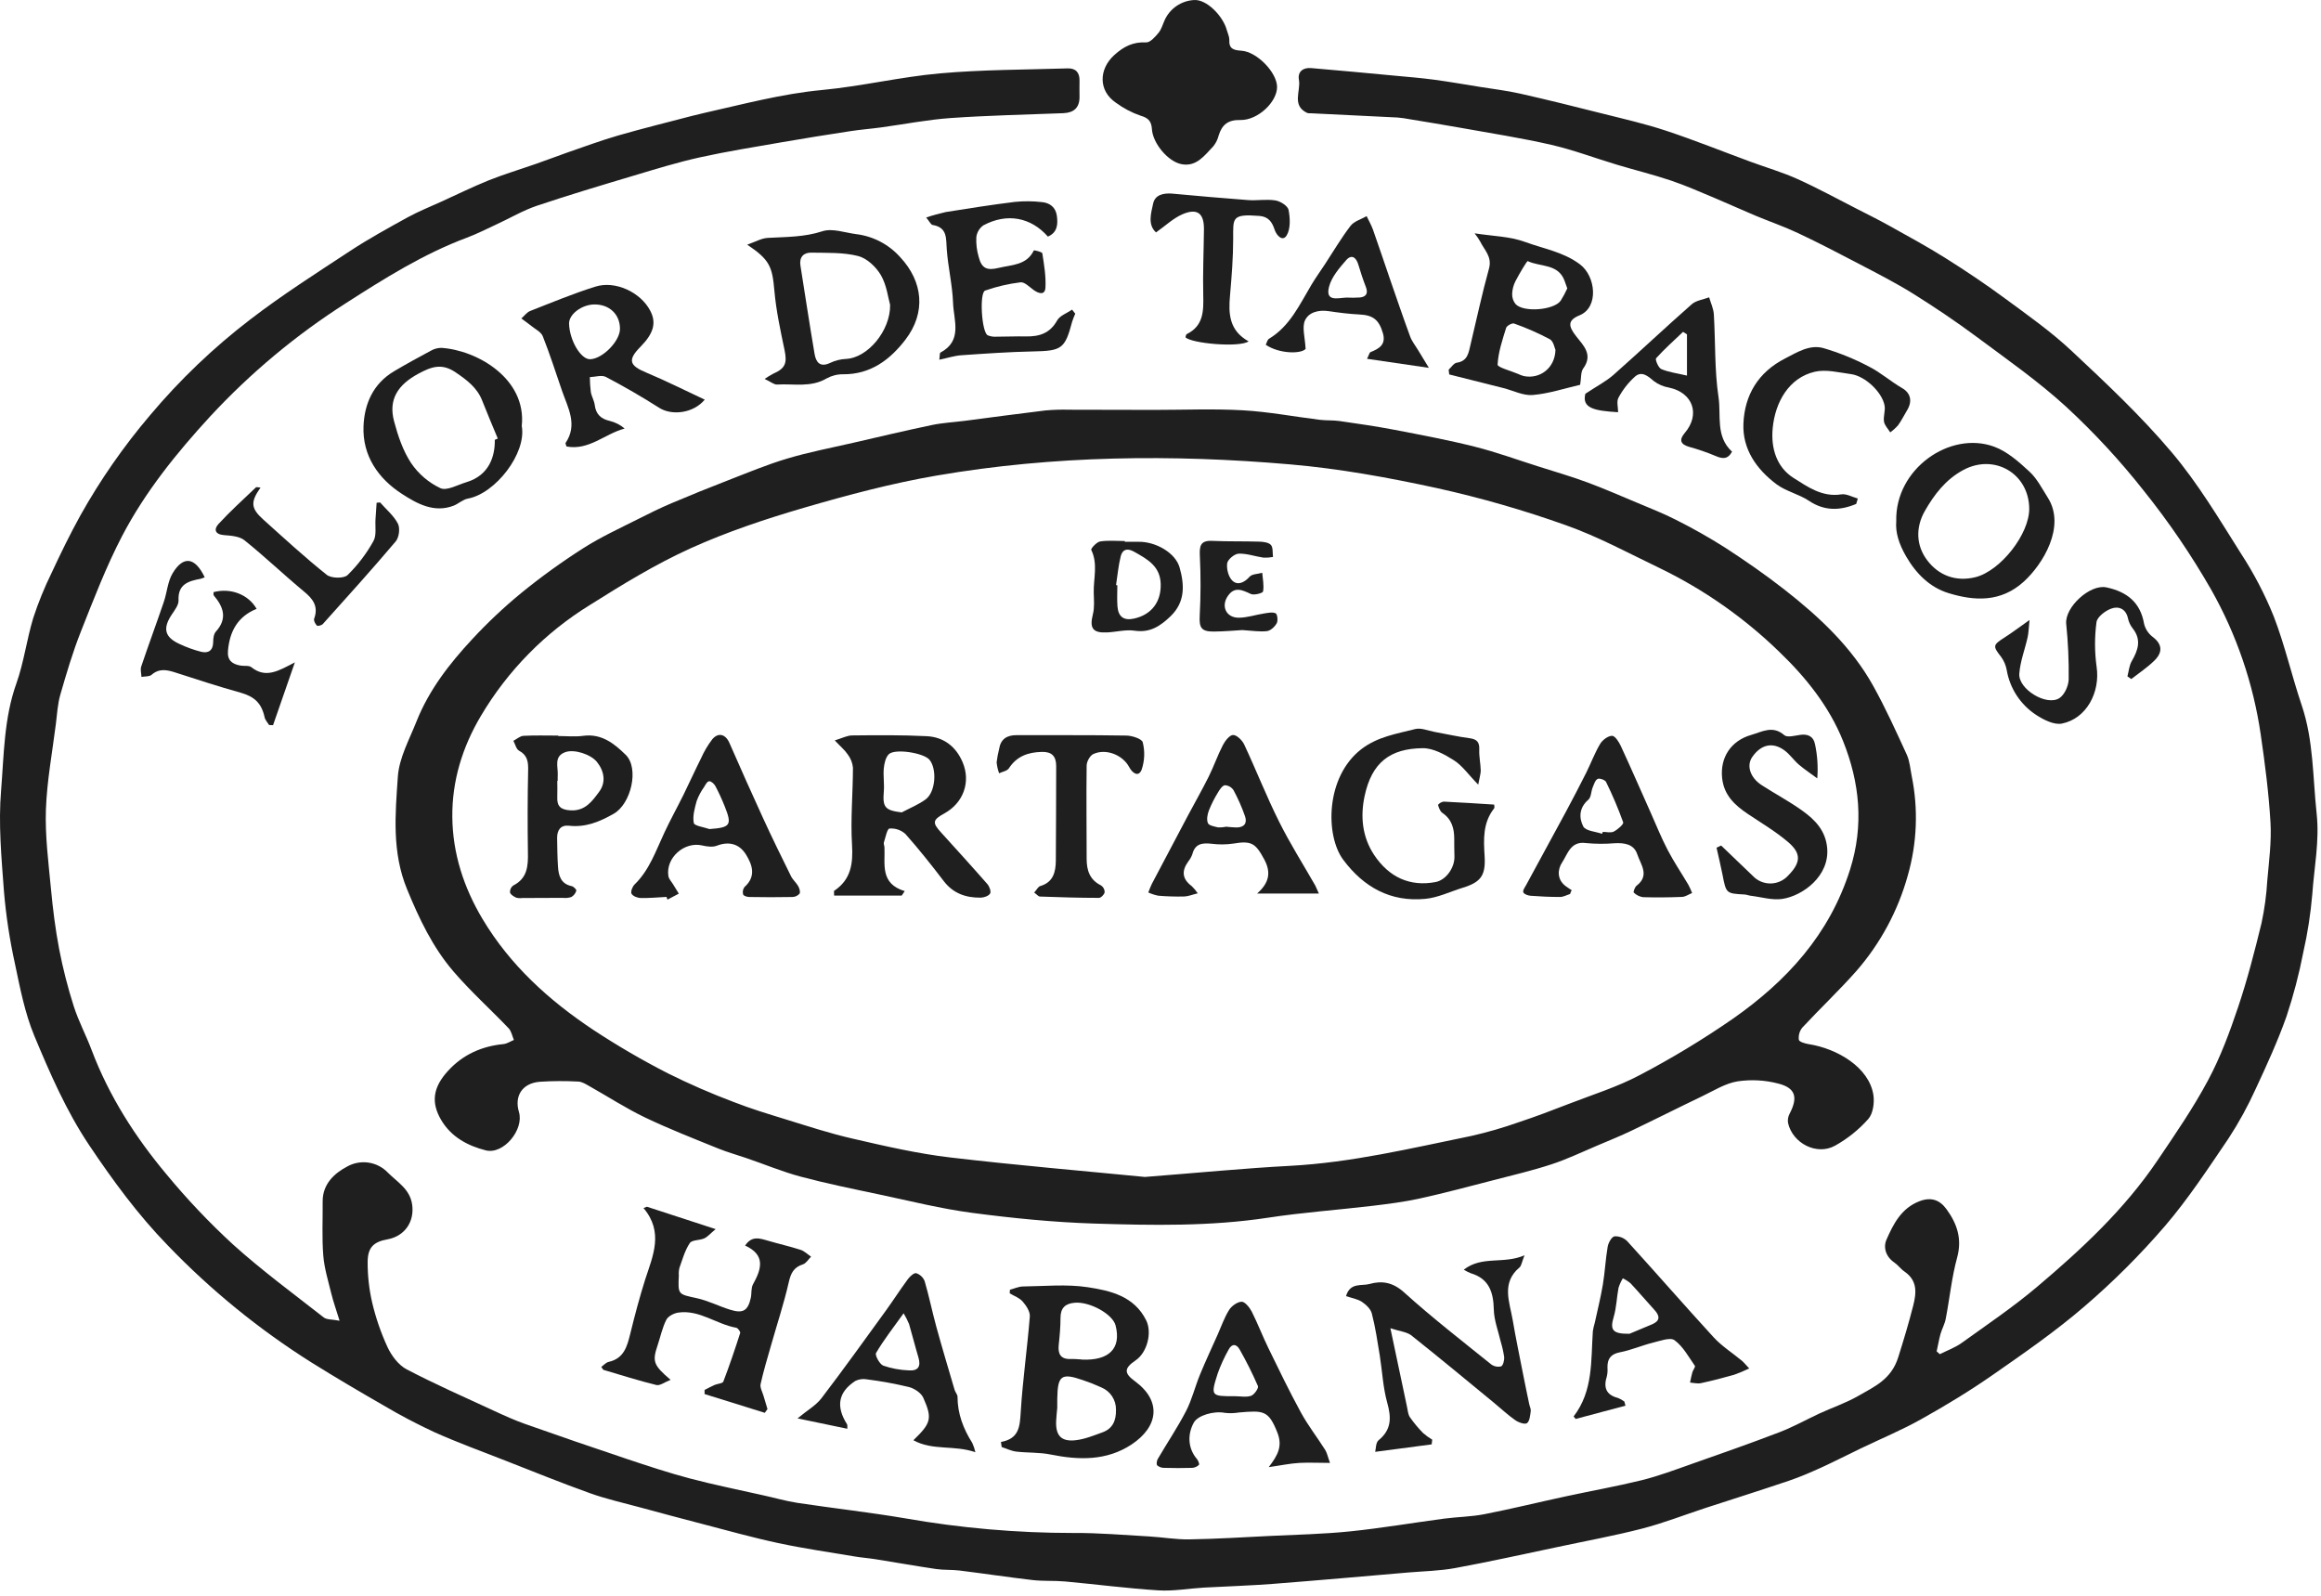 <svg width="288" height="198" viewBox="0 0 288 198" fill="none" xmlns="http://www.w3.org/2000/svg">
<path d="M42.137 163.876C41.714 162.501 41.361 161.524 41.114 160.516C40.731 158.946 40.239 157.37 40.113 155.772C39.937 153.553 40.057 151.312 40.038 149.081C40.02 146.917 41.497 145.573 43.058 144.754C43.868 144.293 44.809 144.118 45.731 144.255C46.653 144.392 47.502 144.835 48.142 145.511C49.32 146.689 50.859 147.539 51.14 149.446C51.449 151.566 50.244 153.374 48.093 153.772C46.356 154.082 45.62 154.777 45.62 156.61C45.613 158.289 45.8 159.964 46.176 161.601C46.626 163.515 47.268 165.379 48.093 167.164C48.593 168.228 49.45 169.377 50.454 169.903C54.002 171.757 57.674 173.377 61.315 175.058C62.597 175.651 63.892 176.239 65.228 176.708C69.394 178.18 73.572 179.616 77.763 181.017C80.362 181.885 82.971 182.748 85.62 183.449C88.612 184.24 91.656 184.846 94.675 185.529C96.109 185.838 97.531 186.262 98.981 186.478C103.413 187.146 107.87 187.64 112.271 188.385C119.179 189.601 126.18 190.211 133.195 190.209C136.313 190.187 139.432 190.462 142.55 190.635C144.228 190.731 145.903 191.031 147.576 191.003C150.901 190.95 154.227 190.743 157.549 190.579C160.872 190.416 164.21 190.351 167.517 190.011C171.417 189.612 175.29 188.948 179.178 188.431C180.847 188.212 182.556 188.2 184.203 187.875C187.584 187.214 190.935 186.388 194.307 185.662C197.437 184.985 200.599 184.426 203.705 183.662C205.816 183.14 207.872 182.364 209.927 181.638C213.571 180.359 217.215 179.082 220.818 177.701C222.515 177.048 224.113 176.155 225.764 175.383C227.371 174.644 229.071 174.072 230.597 173.194C232.606 172.038 234.68 171.154 235.542 168.404C236.21 166.287 236.847 164.17 237.397 162.012C237.82 160.356 237.922 158.888 236.318 157.772C235.858 157.463 235.515 156.965 235.051 156.647C233.997 155.927 233.66 154.774 234.084 153.81C234.94 151.866 235.913 149.928 238.157 149.053C239.622 148.481 240.695 148.889 241.523 150.024C242.83 151.81 243.489 153.692 242.852 156.032C242.172 158.504 241.925 161.116 241.43 163.66C241.307 164.299 240.963 164.896 240.787 165.514C240.59 166.222 240.478 166.948 240.308 167.677L240.701 168.021C241.628 167.56 242.605 167.208 243.427 166.617C246.585 164.349 249.824 162.161 252.788 159.654C258.318 154.981 263.621 150.045 267.704 143.994C269.901 140.742 272.136 137.503 273.984 134.042C275.53 131.161 276.679 128.043 277.724 124.936C278.868 121.537 279.767 118.032 280.62 114.536C280.994 112.793 281.234 111.023 281.337 109.242C281.544 106.853 281.872 104.436 281.733 102.056C281.519 98.406 281.05 94.762 280.521 91.14C279.602 84.822 277.519 78.729 274.377 73.171C271.917 68.876 269.127 64.778 266.032 60.916C263.087 57.176 259.85 53.676 256.352 50.448C252.89 47.28 249.009 44.576 245.226 41.76C242.688 39.878 240.058 38.107 237.375 36.432C235.212 35.087 232.943 33.931 230.69 32.751C228.187 31.437 225.674 30.133 223.118 28.928C221.381 28.109 219.554 27.481 217.777 26.739C216.142 26.053 214.532 25.311 212.894 24.625C211.061 23.859 209.238 23.043 207.359 22.409C205.152 21.665 202.88 21.111 200.649 20.441C197.923 19.625 195.249 18.605 192.483 17.968C188.774 17.115 184.988 16.534 181.233 15.857C179.134 15.48 177.03 15.143 174.928 14.794C174.426 14.695 173.92 14.624 173.411 14.581C169.832 14.395 166.249 14.228 162.67 14.055C162.516 14.07 162.36 14.058 162.21 14.018C160.238 13.091 161.425 11.295 161.178 9.911C160.992 8.897 161.688 8.365 162.683 8.446C166.138 8.736 169.59 9.064 173.043 9.388C174.672 9.54 176.306 9.67 177.929 9.886C179.842 10.143 181.743 10.476 183.647 10.782C185.307 11.048 186.982 11.246 188.617 11.614C192.016 12.383 195.416 13.224 198.816 14.086C201.471 14.754 204.15 15.363 206.747 16.225C210.264 17.39 213.71 18.778 217.193 20.061C219.146 20.781 221.162 21.365 223.065 22.224C225.538 23.34 227.946 24.659 230.378 25.899C231.735 26.591 233.104 27.271 234.436 28.013C236.779 29.32 239.146 30.6 241.415 32.031C243.921 33.607 246.385 35.257 248.764 37.013C251.608 39.105 254.516 41.154 257.081 43.562C261.374 47.58 265.695 51.644 269.484 56.132C272.733 59.977 275.357 64.381 278.052 68.655C279.666 71.126 281.034 73.749 282.138 76.487C283.522 80.072 284.372 83.858 285.605 87.508C287.089 91.891 286.971 96.447 287.46 100.953C287.827 104.371 287.151 107.635 286.919 110.957C286.712 113.386 286.338 115.797 285.8 118.174C285.278 120.866 284.582 123.521 283.717 126.123C282.635 129.174 281.281 132.138 279.906 135.086C278.94 137.223 277.812 139.282 276.531 141.246C274.018 144.949 271.546 148.732 268.631 152.131C265.555 155.705 262.213 159.041 258.633 162.111C255.045 165.202 251.119 167.915 247.225 170.626C244.388 172.601 241.415 174.4 238.398 176.087C235.972 177.447 233.385 178.52 230.872 179.728C229.231 180.516 227.612 181.351 225.955 182.108C224.66 182.695 223.35 183.261 222.005 183.718C218.544 184.889 215.061 185.99 211.59 187.118C208.99 187.971 206.438 188.972 203.798 189.658C200.309 190.558 196.761 191.204 193.234 191.958C189.015 192.848 184.806 193.781 180.562 194.563C178.658 194.913 176.696 194.947 174.758 195.11C169.161 195.589 163.567 196.09 157.966 196.523C155.111 196.742 152.242 196.832 149.38 196.986C147.498 197.095 145.601 197.447 143.734 197.329C139.867 197.085 136.007 196.578 132.165 196.226C130.833 196.106 129.48 196.204 128.148 196.053C125.116 195.704 122.099 195.243 119.07 194.869C118.103 194.749 117.111 194.823 116.15 194.681C113.64 194.31 111.143 193.865 108.639 193.466C107.78 193.33 106.908 193.268 106.052 193.123C102.894 192.591 99.716 192.137 96.585 191.466C93.365 190.777 90.188 189.881 87.004 189.053C84.448 188.391 81.895 187.705 79.346 187.013C77.293 186.456 75.204 185.99 73.208 185.273C69.666 184.006 66.176 182.59 62.675 181.218C59.751 180.074 56.802 178.999 53.937 177.719C51.768 176.715 49.651 175.602 47.595 174.384C44.588 172.657 41.599 170.895 38.657 169.059C32.146 164.957 26.158 160.079 20.824 154.533C17.115 150.725 14.024 146.497 11.073 142.105C8.214 137.834 6.199 133.173 4.251 128.506C3.074 125.669 2.484 122.563 1.847 119.543C1.201 116.605 0.748 113.627 0.493 110.63C0.184 106.445 -0.215 102.201 0.138 98.044C0.493 93.619 0.493 89.097 2.039 84.782C2.966 82.171 3.315 79.346 4.125 76.679C4.754 74.759 5.516 72.886 6.406 71.072C7.525 68.668 8.69 66.278 9.969 63.964C12.442 59.543 15.34 55.375 18.623 51.517C22.331 47.104 26.512 43.11 31.091 39.609C35.053 36.568 39.284 33.873 43.454 31.131C45.747 29.626 48.164 28.3 50.562 26.977C51.894 26.245 53.316 25.679 54.704 25.046C56.679 24.146 58.629 23.191 60.644 22.375C62.576 21.606 64.578 21.006 66.544 20.317C67.824 19.869 69.088 19.39 70.367 18.936C72.481 18.206 74.58 17.427 76.725 16.806C79.744 15.934 82.801 15.187 85.845 14.386C86.337 14.259 86.831 14.139 87.326 14.027C92.188 12.937 96.987 11.642 101.991 11.169C106.893 10.708 111.73 9.54 116.635 9.104C121.889 8.637 127.189 8.65 132.471 8.486C133.482 8.452 133.98 8.999 133.952 10.031C133.933 10.699 133.952 11.37 133.952 12.04C133.952 13.366 133.244 13.99 131.94 14.043C127.276 14.225 122.606 14.321 117.954 14.646C115.068 14.85 112.209 15.418 109.335 15.808C108.07 15.981 106.794 16.077 105.53 16.271C102.668 16.71 99.806 17.161 96.953 17.659C93.597 18.243 90.225 18.781 86.899 19.513C84.081 20.132 81.308 20.994 78.536 21.822C74.546 23.015 70.556 24.205 66.612 25.531C64.897 26.112 63.305 27.058 61.648 27.821C60.412 28.393 59.198 29.017 57.924 29.493C52.543 31.505 47.697 34.55 42.916 37.619C36.721 41.568 31.058 46.295 26.066 51.684C21.896 56.218 18.03 61.012 15.165 66.479C13.174 70.299 11.62 74.361 10.031 78.375C9.023 80.916 8.248 83.555 7.487 86.186C7.151 87.354 7.086 88.602 6.934 89.817C6.489 93.353 5.828 96.882 5.698 100.427C5.584 103.679 6.007 106.955 6.316 110.206C6.551 112.738 6.866 115.275 7.342 117.769C7.804 120.16 8.407 122.521 9.147 124.841C9.744 126.714 10.692 128.475 11.382 130.32C13.545 136.023 16.781 141.079 20.654 145.703C23.208 148.796 25.973 151.71 28.927 154.425C32.494 157.639 36.385 160.501 40.174 163.468C40.536 163.755 41.179 163.69 42.137 163.876Z" fill="#201F1F"/>
<path d="M143.264 50.859C146.921 50.859 150.586 50.702 154.23 50.909C157.423 51.091 160.588 51.697 163.768 52.089C164.584 52.188 165.418 52.126 166.24 52.244C168.5 52.571 170.765 52.896 173.006 53.325C176.35 53.968 179.707 54.596 183.004 55.427C185.696 56.104 188.314 57.065 190.963 57.9C192.99 58.546 195.039 59.136 197.039 59.881C199.039 60.626 201.057 61.507 203.078 62.353C204.716 63.046 206.379 63.689 207.958 64.498C210.049 65.545 212.085 66.696 214.059 67.948C216.575 69.582 219.051 71.301 221.415 73.149C225.742 76.534 229.76 80.276 232.461 85.147C233.985 87.895 235.286 90.769 236.597 93.625C236.971 94.441 237.036 95.402 237.215 96.298C238.043 100.381 237.877 104.603 236.733 108.609C235.516 113.007 233.325 117.074 230.323 120.511C228.181 122.925 225.829 125.147 223.628 127.517C223.461 127.726 223.337 127.967 223.266 128.226C223.194 128.484 223.175 128.754 223.211 129.019C223.251 129.264 223.981 129.486 224.426 129.554C227.949 130.101 231.93 132.416 232.461 135.871C232.604 136.833 232.418 138.177 231.822 138.848C230.643 140.174 229.249 141.292 227.699 142.155C225.427 143.41 222.444 141.864 221.867 139.336C221.805 138.939 221.876 138.533 222.067 138.18C223.112 136.18 222.822 135.003 220.68 134.453C219.025 134.016 217.298 133.92 215.605 134.172C214.059 134.425 212.644 135.34 211.197 136.026C208.28 137.423 205.393 138.885 202.473 140.279C201.057 140.956 199.598 141.549 198.146 142.161C196.273 142.952 194.437 143.839 192.502 144.47C190.144 145.242 187.718 145.814 185.31 146.435C182.266 147.22 179.224 148.036 176.155 148.71C174.221 149.137 172.239 149.384 170.283 149.619C165.981 150.129 161.648 150.435 157.367 151.087C150.175 152.184 142.946 152.042 135.732 151.816C130.688 151.655 125.638 151.149 120.631 150.49C116.765 149.98 112.954 149.022 109.128 148.212C105.852 147.52 102.563 146.853 99.33 145.99C97.037 145.372 94.827 144.445 92.577 143.682C91.431 143.286 90.25 142.964 89.128 142.507C86.078 141.271 82.999 140.069 80.032 138.65C77.662 137.513 75.436 136.063 73.137 134.771C72.704 134.527 72.225 134.218 71.758 134.199C70.165 134.112 68.567 134.12 66.974 134.224C64.811 134.4 63.797 135.98 64.393 137.976C65.049 140.164 62.474 143.286 60.283 142.736C58.027 142.167 55.956 141.058 54.719 138.925C53.483 136.792 53.7 134.926 55.613 132.849C57.442 130.855 59.773 129.811 62.471 129.548C62.916 129.505 63.336 129.211 63.766 129.035C63.556 128.546 63.457 127.95 63.114 127.588C60.848 125.215 58.391 123.011 56.259 120.526C53.69 117.531 52.015 114.002 50.507 110.327C48.615 105.725 49.045 101.024 49.367 96.366C49.527 94.036 50.791 91.758 51.684 89.508C53.23 85.614 55.77 82.344 58.595 79.309C60.492 77.262 62.525 75.347 64.681 73.576C67.139 71.574 69.712 69.716 72.386 68.012C74.549 66.631 76.926 65.54 79.225 64.381C80.582 63.689 81.955 63.018 83.355 62.425C85.648 61.452 87.958 60.517 90.284 59.618C92.738 58.666 95.18 57.643 97.702 56.892C100.372 56.095 103.126 55.572 105.849 54.945C109.106 54.194 112.361 53.421 115.631 52.738C116.975 52.457 118.366 52.389 119.732 52.213C123.061 51.783 126.386 51.326 129.721 50.927C130.695 50.84 131.673 50.81 132.651 50.837C136.156 50.85 139.71 50.856 143.264 50.859ZM142.065 146.034C148.803 145.508 154.428 144.955 160.081 144.655C167.721 144.25 175.12 142.467 182.565 140.946C184.565 140.493 186.536 139.922 188.469 139.237C190.558 138.545 192.619 137.763 194.672 136.965C197.623 135.819 200.689 134.87 203.471 133.393C207.459 131.302 211.315 128.969 215.018 126.408C221.693 121.735 227.012 115.961 229.562 107.898C231.309 102.378 230.752 97.08 228.697 91.95C226.991 87.694 224.126 84.087 220.785 80.882C216.439 76.661 211.446 73.161 205.996 70.516C202.126 68.662 198.319 66.588 194.288 65.163C189.075 63.304 183.75 61.772 178.347 60.573C172.332 59.263 166.222 58.15 160.112 57.622C145.456 56.351 130.784 56.509 116.246 59.003C110.701 59.952 105.218 61.411 99.812 62.987C95.016 64.387 90.231 65.979 85.688 68.034C81.333 70.006 77.207 72.54 73.149 75.096C67.615 78.514 62.992 83.223 59.677 88.819C57.362 92.716 56.083 96.913 56.126 101.373C56.169 105.883 57.529 110.101 59.884 114.045C63.321 119.791 68.124 124.124 73.594 127.768C76.584 129.737 79.679 131.542 82.866 133.173C85.525 134.498 88.249 135.685 91.029 136.731C93.121 137.553 95.282 138.208 97.436 138.869C100.217 139.725 102.999 140.646 105.855 141.292C109.873 142.22 113.891 143.147 117.952 143.62C126.321 144.606 134.719 145.31 142.065 146.034Z" fill="#201F1F"/>
<path d="M158.464 10.776C158.483 12.631 156.094 14.936 153.909 14.89C152.391 14.856 151.637 15.462 151.22 16.8C151.099 17.299 150.868 17.765 150.543 18.163C149.458 19.291 148.457 20.738 146.593 20.367C144.915 20.036 143.051 17.777 142.937 16.04C142.875 15.088 142.541 14.646 141.549 14.361C140.441 13.983 139.399 13.436 138.458 12.739C136.276 11.258 136.332 8.579 138.267 6.829C139.46 5.751 140.606 5.182 142.223 5.259C142.717 5.281 143.329 4.589 143.734 4.1C144.139 3.612 144.272 3.025 144.525 2.478C144.848 1.776 145.356 1.175 145.994 0.739C146.632 0.304 147.376 0.05 148.148 0.005C149.721 -0.118 151.764 1.996 152.23 3.739C152.336 4.134 152.54 4.533 152.54 4.919C152.472 6.054 153.053 6.23 154.038 6.292C155.979 6.421 158.446 8.999 158.464 10.776Z" fill="#201F1F"/>
<path d="M124.203 178.918C126.481 178.504 126.546 176.971 126.657 175.191C126.901 171.235 127.47 167.297 127.785 163.344C127.832 162.742 127.337 161.997 126.895 161.49C126.499 161.033 125.835 160.804 125.288 160.476L125.316 160.028C125.857 159.886 126.398 159.629 126.941 159.623C129.618 159.592 132.341 159.314 134.977 159.716C137.802 160.142 140.751 160.832 142.231 163.839C142.982 165.384 142.327 167.829 140.921 168.784C139.462 169.773 139.453 170.376 140.828 171.383C144.172 173.828 143.752 177.021 140.395 179.237C137.304 181.27 133.868 181.181 130.363 180.473C128.975 180.189 127.516 180.278 126.101 180.111C125.483 180.037 124.895 179.74 124.293 179.546L124.203 178.918ZM131.188 174.693C131.16 175.036 131.086 175.648 131.055 176.263C130.962 178.096 131.652 178.9 133.45 178.702C134.585 178.581 135.694 178.121 136.785 177.728C138.074 177.268 138.501 176.257 138.476 174.928C138.489 174.335 138.322 173.752 137.997 173.255C137.672 172.758 137.204 172.372 136.655 172.147C135.91 171.804 135.147 171.502 134.368 171.244C131.701 170.317 131.241 170.666 131.191 173.507C131.185 173.791 131.188 174.1 131.188 174.693ZM134.226 168.694C137.626 168.855 139.156 167.304 138.426 164.454C138.065 163.051 135.228 161.484 133.364 161.641C132.211 161.737 131.599 162.26 131.593 163.496C131.593 164.618 131.494 165.746 131.373 166.862C131.253 167.977 131.59 168.66 132.845 168.626C133.302 168.602 133.766 168.657 134.226 168.682V168.694Z" fill="#201F1F"/>
<path d="M92.457 154.548C93.294 153.297 94.262 153.652 95.239 153.93C96.598 154.329 97.983 154.641 99.334 155.074C99.81 155.228 100.208 155.633 100.644 155.924C100.307 156.254 100.026 156.755 99.621 156.882C98.478 157.25 98.125 157.985 97.869 159.116C97.272 161.734 96.422 164.293 95.69 166.877C95.229 168.49 94.741 170.097 94.379 171.732C94.284 172.165 94.596 172.694 94.735 173.176C94.892 173.732 95.065 174.282 95.232 174.835L94.898 175.299L87.428 172.972V172.462C87.843 172.252 88.251 172.026 88.665 171.844C89.032 171.683 89.663 171.664 89.756 171.42C90.516 169.436 91.196 167.421 91.845 165.397C91.894 165.239 91.561 164.778 91.357 164.744C88.903 164.318 86.804 162.488 84.174 162.862C83.63 162.936 82.907 163.31 82.681 163.755C82.18 164.738 81.958 165.857 81.602 166.911C80.922 168.926 81.068 169.384 83.21 171.207C82.499 171.482 81.899 171.958 81.445 171.85C79.241 171.312 77.072 170.614 74.893 169.974C74.818 169.952 74.775 169.822 74.611 169.6C74.92 169.387 75.189 169.056 75.52 168.982C77.421 168.561 77.816 167.072 78.209 165.48C78.765 163.218 79.359 160.958 80.063 158.742C81.021 155.791 82.375 152.889 79.85 149.894L80.267 149.727L88.801 152.508C88.081 153.108 87.775 153.485 87.379 153.658C86.798 153.915 85.861 153.834 85.593 154.239C84.974 155.166 84.684 156.267 84.301 157.33C84.232 157.634 84.209 157.946 84.233 158.257C84.118 160.665 84.137 160.569 86.455 161.076C87.883 161.385 89.221 162.086 90.627 162.516C92.21 163.004 92.812 162.621 93.162 161.036C93.285 160.485 93.177 159.84 93.427 159.373C94.481 157.475 95.041 155.726 92.457 154.548Z" fill="#201F1F"/>
<path d="M172.526 164.803C173.289 168.413 173.932 171.476 174.584 174.536C174.68 174.978 174.708 175.484 174.946 175.84C175.434 176.54 175.981 177.198 176.581 177.806C176.932 178.116 177.311 178.391 177.715 178.628L177.65 179.215L170.638 180.142C170.736 179.777 170.699 178.999 171.061 178.702C172.674 177.385 172.653 175.902 172.133 174.044C171.614 172.187 171.515 170.141 171.206 168.172C170.922 166.432 170.662 164.679 170.223 162.976C170.081 162.414 169.494 161.867 168.987 161.527C168.48 161.187 167.701 161.051 167.021 160.822C167.531 159.082 168.959 159.586 169.924 159.317C171.487 158.872 172.857 159.107 174.251 160.377C177.697 163.493 181.384 166.348 185.006 169.269C185.182 169.404 185.386 169.498 185.603 169.545C185.82 169.591 186.045 169.589 186.261 169.538C186.517 169.427 186.675 168.778 186.647 168.385C186.549 167.735 186.405 167.092 186.215 166.463C185.906 165.137 185.389 163.814 185.358 162.479C185.309 160.315 184.759 158.646 182.484 157.976C182.189 157.853 181.903 157.708 181.631 157.54C183.918 155.76 186.576 156.9 189.172 155.75C188.835 156.576 188.792 157.042 188.554 157.256C186.258 159.181 187.318 161.539 187.701 163.78C188.084 166.021 188.548 168.262 188.99 170.499C189.231 171.735 189.491 172.972 189.75 174.208C189.812 174.517 189.982 174.826 189.942 175.089C189.865 175.617 189.818 176.325 189.475 176.582C189.206 176.773 188.428 176.498 188.026 176.217C187.099 175.574 186.279 174.792 185.408 174.078C181.968 171.253 178.547 168.407 175.06 165.644C174.476 165.239 173.611 165.171 172.526 164.803Z" fill="#201F1F"/>
<path d="M196.072 47.744C194.149 48.186 192.202 48.838 190.199 49.011C189.019 49.116 187.77 48.461 186.552 48.152L179.824 46.458C179.802 46.263 179.777 46.069 179.756 45.871C180.09 45.562 180.393 45.061 180.76 45.005C182.133 44.808 182.232 43.748 182.469 42.762C183.227 39.609 183.897 36.435 184.763 33.317C185.171 31.845 184.179 31.026 183.669 29.966C183.463 29.611 183.232 29.271 182.976 28.95C185.174 29.299 187.343 29.32 189.263 30.028C191.55 30.869 194.013 31.264 196.062 32.81C198.016 34.284 198.411 38.141 196.004 39.121C194.505 39.739 194.579 40.453 195.58 41.726C196.483 42.873 197.716 44.02 196.436 45.744C196.133 46.189 196.217 46.928 196.072 47.744ZM193.009 43.417C192.901 43.191 192.771 42.348 192.313 42.091C190.885 41.334 189.402 40.683 187.878 40.144C187.634 40.051 186.973 40.41 186.889 40.679C186.426 42.175 185.909 43.701 185.829 45.24C185.811 45.58 187.473 46.01 188.363 46.393C188.593 46.506 188.833 46.596 189.08 46.662C191.049 47.067 192.947 45.701 193.009 43.414V43.417ZM194.477 35.786C194.325 35.356 194.229 35.069 194.118 34.785C193.318 32.705 191.114 33.128 189.572 32.402C189.47 32.355 188.518 33.981 188.051 34.874C187.796 35.373 187.653 35.922 187.634 36.481C187.624 36.936 187.775 37.38 188.061 37.733C189.04 38.79 192.811 38.493 193.655 37.313C193.963 36.822 194.238 36.311 194.477 35.783V35.786Z" fill="#201F1F"/>
<path d="M92.719 30.358C93.714 30.015 94.471 29.564 95.25 29.518C97.54 29.388 99.79 29.434 102.05 28.693C103.286 28.291 104.831 28.872 106.244 29.051C108.343 29.309 110.278 30.32 111.689 31.895C114.554 34.954 114.916 38.787 112.36 42.131C110.444 44.634 108.033 46.458 104.633 46.439C103.918 46.428 103.212 46.603 102.584 46.946C100.622 48.114 98.486 47.589 96.424 47.713C96.057 47.737 95.664 47.388 94.879 47.017C95.221 46.783 95.576 46.567 95.942 46.371C97.457 45.71 97.689 45.048 97.349 43.426C96.839 41 96.31 38.555 96.091 36.092C95.828 33.072 95.516 32.235 92.719 30.358ZM110.45 37.829C110.2 36.957 110.03 35.393 109.31 34.148C108.716 33.125 107.576 32.046 106.485 31.768C104.63 31.298 102.621 31.385 100.677 31.348C99.707 31.329 99.157 31.907 99.323 32.961C99.901 36.614 100.458 40.267 101.076 43.914C101.255 44.962 101.765 45.627 103.023 45.021C103.629 44.734 104.285 44.569 104.955 44.535C107.653 44.427 110.493 41.043 110.45 37.841V37.829Z" fill="#201F1F"/>
<path d="M87.447 49.586C86.041 51.289 83.361 51.598 81.794 50.599C79.646 49.23 77.436 47.954 75.183 46.77C74.667 46.498 73.863 46.77 73.19 46.792C73.195 47.412 73.236 48.031 73.313 48.646C73.409 49.193 73.731 49.706 73.799 50.257C73.941 51.394 74.562 51.975 75.653 52.225C76.338 52.389 76.974 52.714 77.507 53.174C75.035 53.832 73.075 55.922 70.297 55.399C70.226 55.155 70.142 55.022 70.176 54.967C71.722 52.686 70.464 50.593 69.734 48.476C68.959 46.217 68.229 43.939 67.351 41.72C67.141 41.188 66.424 40.845 65.93 40.441C65.528 40.116 65.095 39.822 64.693 39.513C65.055 39.204 65.364 38.753 65.787 38.586C68.464 37.535 71.134 36.423 73.873 35.566C76.345 34.781 79.47 36.256 80.672 38.53C81.476 40.042 81.123 41.355 79.464 43.037C77.86 44.662 78.082 45.358 80.202 46.232C82.601 47.234 84.95 48.424 87.447 49.586ZM73.724 37.776C72.157 37.804 70.575 39.013 70.612 40.172C70.683 42.27 72.083 44.616 73.242 44.573C74.787 44.514 76.951 42.304 76.929 40.78C76.923 38.985 75.597 37.748 73.724 37.776Z" fill="#201F1F"/>
<path d="M64.743 52.853C65.361 56.252 61.463 61.244 58.057 61.865C57.439 61.979 56.917 62.483 56.314 62.733C53.863 63.692 51.725 62.477 49.883 61.287C46.94 59.386 44.959 56.552 45.107 52.88C45.216 50.099 46.307 47.611 48.869 46.081C50.383 45.182 51.928 44.335 53.48 43.506C53.877 43.279 54.327 43.161 54.784 43.163C59.216 43.46 65.358 46.986 64.743 52.853ZM61.398 54.571L61.769 54.416C61.117 52.84 60.446 51.273 59.825 49.688C59.204 48.102 57.928 47.144 56.531 46.198C54.828 45.042 53.551 45.484 51.913 46.368C49.388 47.738 48.17 49.539 48.897 52.265C49.376 54.064 49.997 55.922 51.008 57.452C51.919 58.798 53.175 59.875 54.645 60.57C55.446 60.935 56.793 60.153 57.878 59.828C60.728 58.972 61.432 56.583 61.398 54.571Z" fill="#201F1F"/>
<path d="M133.423 38.923C133.279 39.24 133.152 39.565 133.043 39.897C132.141 43.296 131.748 43.534 128.182 43.605C125.215 43.664 122.251 43.874 119.29 44.078C118.431 44.137 117.587 44.418 116.555 44.632C116.629 44.112 116.592 43.803 116.691 43.751C119.472 42.279 118.335 39.733 118.261 37.6C118.183 35.378 117.642 33.178 117.479 30.952C117.374 29.595 117.59 28.223 115.726 27.914C115.507 27.877 115.343 27.491 114.926 26.987C115.724 26.717 116.536 26.491 117.358 26.31C120.205 25.856 123.057 25.404 125.919 25.052C127.04 24.94 128.169 24.948 129.288 25.077C130.271 25.169 131 25.723 131.143 26.789C131.285 27.855 131.201 28.851 130.027 29.357C127.919 26.953 124.946 26.393 122.022 27.96C121.781 28.129 121.579 28.347 121.428 28.599C121.277 28.852 121.182 29.133 121.147 29.425C121.106 30.248 121.204 31.071 121.435 31.861C121.799 33.304 122.455 33.601 123.935 33.236C125.548 32.844 127.381 32.927 128.284 31.073C128.308 31.023 129.307 31.252 129.335 31.428C129.551 32.834 129.801 34.269 129.724 35.678C129.668 36.667 128.902 36.438 128.265 35.987C127.74 35.616 127.14 34.973 126.639 35.029C125.142 35.208 123.668 35.551 122.245 36.052C121.503 36.311 121.803 41.201 122.554 41.6C122.883 41.739 123.241 41.799 123.598 41.776C124.834 41.776 126.071 41.717 127.307 41.742C128.957 41.773 130.28 41.362 131.17 39.77C131.51 39.152 132.407 38.858 133.025 38.416L133.423 38.923Z" fill="#201F1F"/>
<path d="M235.295 64.665C235.131 58.175 241.968 53.412 247.444 55.424C249.067 56.021 250.51 57.303 251.821 58.515C252.77 59.386 253.391 60.629 254.099 61.745C256.38 65.324 253.481 70.015 251.132 72.157C248.254 74.778 244.969 74.574 241.767 73.588C239.532 72.902 237.795 71.252 236.513 69.026C235.626 67.481 235.181 66.09 235.295 64.665ZM251.796 63.12C251.762 58.75 247.469 56.252 243.618 58.314C241.433 59.489 240.002 61.364 238.84 63.407C237.678 65.45 237.749 67.697 239.149 69.536C240.549 71.375 242.669 72.234 245.154 71.607C248.242 70.806 251.821 66.279 251.796 63.092V63.12Z" fill="#201F1F"/>
<path d="M201.696 174.412L195.515 176.06L195.262 175.75C197.71 172.567 197.4 168.815 197.648 165.171C197.702 164.824 197.781 164.481 197.883 164.145C198.223 162.566 198.621 160.999 198.887 159.407C199.153 157.815 199.218 156.258 199.487 154.7C199.57 154.208 199.975 153.464 200.337 153.402C200.631 153.384 200.925 153.431 201.2 153.537C201.475 153.644 201.723 153.809 201.928 154.02C205.523 157.967 209.037 162.003 212.634 165.928C213.648 167.032 214.959 167.857 216.124 168.824C216.39 169.044 216.606 169.325 217.051 169.795C216.44 170.091 215.812 170.353 215.172 170.58C213.815 170.966 212.443 171.322 211.064 171.618C210.638 171.711 210.162 171.578 209.708 171.547C209.8 171.121 209.874 170.688 209.998 170.268C210.078 169.986 210.403 169.597 210.307 169.47C209.525 168.351 208.839 167.06 207.782 166.29C207.241 165.897 205.98 166.383 205.081 166.599C203.709 166.942 202.389 167.526 201.007 167.789C199.851 168.015 199.44 168.617 199.462 169.687C199.492 170.047 199.467 170.41 199.388 170.762C198.952 172.131 199.264 173.071 200.76 173.454C201.043 173.568 201.311 173.718 201.557 173.899C201.598 174.075 201.641 174.236 201.696 174.412ZM202.194 165.493C202.843 165.221 203.922 164.776 204.994 164.321C206.002 163.895 205.989 163.295 205.303 162.547C204.302 161.45 203.341 160.316 202.327 159.231C202.034 158.984 201.711 158.777 201.366 158.613C201.142 158.983 200.964 159.378 200.834 159.79C200.605 160.986 200.581 162.235 200.238 163.394C199.762 164.989 200.049 165.52 202.179 165.493H202.194Z" fill="#201F1F"/>
<path d="M121.03 180.192C118.409 179.265 115.717 180.028 113.337 178.702C115.525 176.588 115.714 176.007 114.573 173.448C114.307 172.83 113.473 172.283 112.793 172.103C111.07 171.69 109.327 171.371 107.57 171.148C107.076 171.055 106.566 171.127 106.117 171.352C104.006 172.746 103.706 174.505 105.1 176.715C105.171 176.826 105.125 177.024 105.14 177.277L98.959 175.992C100.195 174.972 101.255 174.375 101.932 173.488C104.664 169.912 107.285 166.253 109.928 162.612C110.855 161.329 111.711 159.991 112.651 158.718C112.904 158.375 113.423 157.905 113.692 157.976C113.928 158.055 114.144 158.185 114.325 158.356C114.505 158.528 114.646 158.736 114.737 158.968C115.281 160.822 115.664 162.717 116.171 164.578C116.894 167.217 117.682 169.832 118.455 172.462C118.538 172.753 118.81 173.021 118.814 173.3C118.814 175.41 119.531 177.283 120.646 179.042C120.814 179.411 120.943 179.796 121.03 180.192ZM112.125 162.949C110.836 164.754 109.653 166.253 108.707 167.872C108.543 168.147 109.137 169.26 109.597 169.445C110.615 169.796 111.68 169.994 112.756 170.033C113.943 170.125 114.301 169.538 113.952 168.392C113.544 167.032 113.201 165.653 112.802 164.287C112.608 163.826 112.382 163.379 112.125 162.949Z" fill="#201F1F"/>
<path d="M165.031 181.515C163.567 181.515 162.392 181.45 161.23 181.515C160.068 181.58 158.955 181.824 157.432 182.037C158.575 180.541 159.165 179.435 158.504 177.756C157.407 174.975 156.782 175 153.757 175.256C153.174 175.354 152.58 175.371 151.992 175.305C150.62 175.034 148.626 175.615 148.132 176.517C147.285 178.062 147.446 179.781 148.524 181.036C148.685 181.224 148.852 181.672 148.771 181.756C148.544 181.976 148.246 182.108 147.931 182.13C146.775 182.167 145.613 182.158 144.457 182.13C144.141 182.134 143.833 182.025 143.591 181.821C143.468 181.682 143.533 181.243 143.663 181.023C144.825 179.033 146.12 177.114 147.177 175.071C147.906 173.652 148.286 172.057 148.895 170.571C149.587 168.886 150.363 167.233 151.105 165.567C151.559 164.55 151.921 163.474 152.511 162.541C152.82 162.043 153.531 161.53 154.075 161.515C154.477 161.515 155.039 162.21 155.311 162.717C156.062 164.207 156.656 165.774 157.388 167.273C158.696 169.956 159.994 172.648 161.425 175.265C162.312 176.885 163.458 178.356 164.45 179.923C164.679 180.309 164.769 180.795 165.031 181.515ZM153.259 173.241C153.927 173.241 154.65 173.395 155.246 173.185C155.639 173.046 156.198 172.24 156.09 171.983C155.417 170.432 154.66 168.919 153.825 167.449C153.429 166.732 152.848 166.683 152.44 167.477C151.915 168.411 151.468 169.387 151.105 170.394C150.202 173.235 150.24 173.247 153.259 173.241Z" fill="#201F1F"/>
<path d="M196.718 48.856C198.183 47.886 199.308 47.311 200.226 46.498C203.486 43.618 206.648 40.626 209.915 37.755C210.465 37.269 211.352 37.17 212.078 36.892C212.282 37.597 212.619 38.295 212.662 39.013C212.87 42.446 212.737 45.923 213.244 49.304C213.58 51.548 212.848 54.141 214.919 56.042C214.387 57.022 213.726 56.945 212.863 56.571C211.799 56.125 210.706 55.748 209.593 55.443C208.521 55.133 208.317 54.583 209.053 53.721C211.015 51.419 210.069 48.724 207.115 48.096C206.413 47.979 205.749 47.693 205.183 47.262C204.46 46.625 203.7 46.025 202.899 46.708C202.059 47.459 201.358 48.351 200.828 49.345C200.569 49.805 200.782 50.532 200.782 51.147C197.796 50.97 196.27 50.637 196.718 48.856ZM209.328 46.603V41.485L208.842 41.176C207.711 42.255 206.537 43.293 205.495 44.452C205.356 44.607 205.776 45.636 206.138 45.794C207.047 46.183 208.07 46.306 209.328 46.603Z" fill="#201F1F"/>
<path d="M26.501 73.467C28.665 72.914 30.828 73.776 31.842 75.544C29.515 76.487 28.504 78.307 28.288 80.727C28.176 81.942 28.813 82.399 29.833 82.582C30.284 82.668 30.878 82.538 31.187 82.783C32.973 84.207 34.54 83.259 36.589 82.183C35.603 85.026 34.735 87.502 33.882 89.978L33.394 89.962C33.202 89.653 32.911 89.344 32.837 89.01C32.451 87.233 31.564 86.424 29.824 85.938C27.138 85.19 24.483 84.325 21.831 83.466C20.765 83.12 19.788 82.879 18.809 83.728C18.527 83.973 17.98 83.911 17.554 83.988C17.535 83.555 17.393 83.082 17.523 82.699C18.428 80.023 19.411 77.371 20.323 74.697C20.728 73.514 20.802 72.16 21.423 71.125C22.755 68.912 24.205 69.125 25.401 71.628C25.235 71.705 25.064 71.768 24.888 71.817C23.383 72.098 22.06 72.481 22.153 74.497C22.177 75.068 21.677 75.708 21.318 76.246C20.178 77.955 20.413 79.046 22.245 79.89C23.116 80.305 24.024 80.634 24.959 80.873C25.855 81.089 26.439 80.718 26.452 79.667C26.452 79.225 26.517 78.666 26.786 78.369C28.244 76.759 27.744 75.325 26.535 73.891C26.455 73.814 26.511 73.628 26.501 73.467Z" fill="#201F1F"/>
<path d="M177.301 45.642L169.627 44.52C169.915 43.945 169.936 43.735 170.051 43.695C171.123 43.265 172.013 42.768 171.596 41.337C171.114 39.665 170.36 39.096 168.675 39.019C167.405 38.957 166.138 38.796 164.877 38.608C163.616 38.419 162.389 38.741 161.928 39.757C161.542 40.614 161.928 41.822 162.006 43.293C161.434 43.936 158.723 43.911 157.061 42.777C157.19 42.53 157.255 42.159 157.469 42.032C160.08 40.453 161.267 37.773 162.744 35.31C163.26 34.451 163.848 33.635 164.398 32.797C165.449 31.196 166.422 29.537 167.584 28.019C168.026 27.447 168.901 27.209 169.578 26.82C169.844 27.382 170.162 27.926 170.369 28.507C171.083 30.519 171.754 32.547 172.452 34.565C173.28 36.96 174.099 39.365 174.974 41.745C175.2 42.363 175.632 42.885 175.969 43.451C176.306 44.016 176.689 44.622 177.301 45.642ZM167.081 36.923C167.645 36.954 168.211 36.949 168.774 36.908C169.575 36.809 169.773 36.345 169.476 35.585C169.127 34.686 168.824 33.768 168.549 32.837C168.274 31.907 167.696 31.524 167.034 32.284C166.184 33.261 165.242 34.355 164.92 35.557C164.407 37.501 166.027 36.963 167.081 36.923Z" fill="#201F1F"/>
<path d="M230.326 62.526C228.314 63.364 226.4 63.435 224.453 62.134C223.217 61.306 221.622 60.969 220.435 60.085C217.963 58.23 216.201 55.733 216.331 52.575C216.473 49.02 218.164 46.186 221.492 44.483C223.01 43.704 224.543 42.721 226.243 43.188C228.208 43.764 230.11 44.535 231.92 45.491C233.37 46.223 234.618 47.345 236.031 48.158C237.057 48.751 237.348 49.759 236.621 50.94C236.25 51.558 235.935 52.194 235.521 52.769C235.229 53.096 234.903 53.391 234.547 53.647C234.279 53.205 233.855 52.788 233.775 52.315C233.67 51.681 233.957 50.983 233.852 50.352C233.565 48.668 231.429 46.644 229.664 46.418C228.178 46.22 226.573 45.8 225.186 46.127C221.959 46.875 220.275 49.913 219.966 53.106C219.718 55.653 220.472 57.989 222.556 59.306C224.262 60.382 226.104 61.717 228.468 61.34C229.111 61.238 229.837 61.67 230.526 61.856L230.326 62.526Z" fill="#201F1F"/>
<path d="M263.98 83.92C264.15 83.287 264.196 82.582 264.514 82.038C265.309 80.669 265.751 79.371 264.626 77.958C264.342 77.595 264.145 77.172 264.048 76.722C263.788 75.51 262.858 75.177 261.958 75.52C261.217 75.792 260.225 76.555 260.141 77.204C259.897 79.04 259.903 80.901 260.157 82.736C260.623 85.898 258.902 89.168 255.851 89.78C254.887 89.972 253.589 89.316 252.662 88.711C251.702 88.085 250.882 87.268 250.252 86.311C249.623 85.354 249.199 84.277 249.005 83.147C248.901 82.557 248.665 81.998 248.313 81.513C247.256 80.165 247.265 80.038 248.743 79.093C249.67 78.502 250.545 77.835 251.833 76.929C251.725 77.946 251.719 78.518 251.598 79.065C251.262 80.582 250.671 82.075 250.563 83.602C250.433 85.518 253.963 87.657 255.545 86.618C256.182 86.198 256.673 85.091 256.692 84.288C256.722 81.986 256.618 79.685 256.383 77.396C256.194 75.35 259.328 72.451 261.368 72.88C263.878 73.415 265.587 74.704 266.047 77.402C266.208 78.051 266.587 78.625 267.12 79.028C268.375 79.98 268.322 80.987 267.33 81.961C266.462 82.814 265.423 83.506 264.459 84.254L263.98 83.92Z" fill="#201F1F"/>
<path d="M154.932 42.356C153.789 43.154 147.824 42.616 147.1 41.85C147.144 41.726 147.156 41.507 147.249 41.46C149.338 40.437 149.35 38.604 149.304 36.633C149.239 33.91 149.363 31.177 149.391 28.451C149.412 26.455 148.559 25.784 146.696 26.597C145.558 27.098 144.606 28.019 143.444 28.838C142.384 27.87 142.826 26.47 143.086 25.259C143.317 24.168 144.368 23.936 145.444 24.023C148.587 24.31 151.73 24.594 154.877 24.826C156.002 24.907 157.164 24.687 158.276 24.872C158.894 24.974 159.8 25.556 159.893 26.05C160.087 27.073 160.152 28.384 159.658 29.203C159.163 30.022 158.422 29.249 158.165 28.516C157.856 27.555 157.402 26.884 156.28 26.792C152.8 26.514 153.019 27.058 153.019 29.604C153.019 31.953 152.831 34.308 152.627 36.654C152.419 38.917 152.512 41.012 154.932 42.356Z" fill="#201F1F"/>
<path d="M32.327 60.499C31.06 62.292 31.122 63.07 32.664 64.458C35.257 66.788 37.825 69.156 40.548 71.326C41.105 71.768 42.662 71.799 43.126 71.356C44.395 70.113 45.477 68.692 46.337 67.138C46.748 66.418 46.532 65.339 46.594 64.421C46.643 63.741 46.686 63.058 46.733 62.378L47.166 62.344C47.923 63.209 48.862 63.982 49.375 64.974C49.663 65.531 49.521 66.68 49.106 67.172C46.167 70.649 43.111 74.027 40.066 77.42C39.915 77.59 39.423 77.73 39.324 77.618C39.117 77.421 38.901 77 38.981 76.771C39.544 75.226 38.83 74.299 37.693 73.372C35.205 71.307 32.862 69.066 30.343 67.042C29.725 66.538 28.671 66.464 27.802 66.396C26.631 66.303 26.529 65.648 27.122 65.005C28.581 63.423 30.182 61.973 31.74 60.487C31.808 60.4 32.018 60.477 32.327 60.499Z" fill="#201F1F"/>
<path d="M111.89 111.121H103.502C103.502 110.726 103.462 110.565 103.502 110.534C105.601 109.134 105.867 107.165 105.721 104.782C105.53 101.617 105.833 98.425 105.839 95.241C105.777 94.651 105.555 94.088 105.196 93.616C104.837 93.075 104.312 92.645 103.579 91.869C104.488 91.591 105.125 91.251 105.743 91.251C108.834 91.22 111.924 91.189 114.993 91.344C117.098 91.449 118.634 92.639 119.456 94.599C120.482 97.043 119.527 99.633 117.197 100.916C115.723 101.726 115.652 102.075 116.774 103.293C118.702 105.419 120.634 107.542 122.522 109.703C122.776 109.993 123.004 110.63 122.859 110.862C122.68 111.171 122.102 111.372 121.694 111.378C119.87 111.399 118.294 110.874 117.107 109.329C115.584 107.332 114.017 105.357 112.354 103.484C112.088 103.24 111.774 103.054 111.433 102.937C111.091 102.82 110.729 102.775 110.37 102.804C110.079 102.832 109.875 103.914 109.677 104.529C109.622 104.705 109.739 104.931 109.749 105.147C109.835 107.249 109.183 109.638 112.264 110.568L111.89 111.121ZM111.89 100.802C112.886 100.27 113.964 99.843 114.864 99.179C116.1 98.267 116.285 95.421 115.333 94.268C114.635 93.418 111.031 92.84 110.283 93.588C109.888 93.984 109.727 94.725 109.665 95.331C109.579 96.289 109.748 97.272 109.665 98.23C109.507 100.168 109.813 100.548 111.884 100.802H111.89Z" fill="#201F1F"/>
<path d="M183.425 97.358C182.188 96.091 181.443 94.991 180.408 94.335C179.246 93.597 177.827 92.818 176.529 92.833C172.511 92.88 170.212 94.586 169.322 98.792C168.796 101.283 169.013 103.815 170.502 106.071C172.357 108.852 174.95 110.045 178.133 109.443C179.465 109.189 180.529 107.607 180.473 106.241C180.445 105.521 180.454 104.801 180.448 104.077C180.448 102.785 180.139 101.648 178.977 100.863C178.69 100.674 178.544 100.226 178.433 99.868C178.609 99.652 178.857 99.508 179.132 99.463C181.19 99.556 183.248 99.698 185.4 99.831C185.4 99.927 185.48 100.183 185.4 100.3C183.993 102.071 184.086 104.13 184.216 106.201C184.364 108.605 183.783 109.452 181.502 110.15C179.957 110.626 178.412 111.387 176.841 111.529C172.555 111.937 169.226 110.098 166.673 106.677C164.445 103.691 164.454 96.409 168.911 92.963C170.935 91.399 173.296 91.053 175.602 90.46C176.316 90.274 177.181 90.661 177.976 90.806C179.438 91.069 180.887 91.406 182.355 91.597C183.261 91.715 183.592 92.085 183.554 92.988C183.517 93.89 183.715 94.728 183.737 95.6C183.737 96.023 183.588 96.45 183.425 97.358Z" fill="#201F1F"/>
<path d="M82.705 111.288C81.639 111.341 80.573 111.446 79.51 111.421C79.105 111.421 78.533 111.196 78.363 110.89C78.227 110.645 78.471 110.009 78.74 109.746C80.594 107.944 81.386 105.546 82.449 103.29C83.194 101.695 84.05 100.156 84.829 98.576C85.564 97.087 86.244 95.566 86.992 94.079C87.362 93.241 87.832 92.449 88.389 91.721C89.146 90.831 90.046 91.103 90.516 92.194C91.891 95.328 93.279 98.459 94.71 101.568C95.813 103.973 96.981 106.349 98.153 108.72C98.375 109.168 98.802 109.514 99.049 109.956C99.2 110.225 99.336 110.67 99.213 110.883C99.102 111.01 98.965 111.112 98.813 111.184C98.66 111.255 98.494 111.294 98.326 111.298C96.546 111.335 94.762 111.328 92.982 111.298C92.71 111.298 92.274 111.162 92.212 110.988C92.165 110.832 92.156 110.666 92.185 110.505C92.214 110.344 92.281 110.192 92.379 110.061C93.847 108.76 93.365 107.311 92.558 106.019C91.752 104.727 90.482 104.34 88.939 104.937C88.411 105.141 87.703 105.033 87.119 104.9C84.909 104.39 82.579 106.445 82.937 108.701C82.993 109.066 83.32 109.391 83.525 109.731L84.229 110.88L82.826 111.622C82.773 111.511 82.736 111.4 82.705 111.288ZM88.031 102.869C90.645 102.681 90.862 102.384 89.925 100.047C89.585 99.191 89.2 98.353 88.769 97.538C88.624 97.266 88.272 96.935 88.015 96.935C87.759 96.935 87.542 97.356 87.379 97.631C86.994 98.167 86.682 98.752 86.451 99.371C86.204 100.267 85.923 101.256 86.09 102.118C86.167 102.48 87.341 102.625 88.028 102.869H88.031Z" fill="#201F1F"/>
<path d="M163.65 110.865H155.991C157.5 109.53 157.738 108.247 156.878 106.643C155.794 104.622 155.293 104.288 153.028 104.671C152.143 104.799 151.246 104.806 150.36 104.693C149.226 104.569 148.308 104.643 147.959 105.963C147.843 106.299 147.669 106.613 147.446 106.89C146.605 108.052 146.67 109.054 147.875 109.947C148.154 110.219 148.404 110.518 148.623 110.84C147.937 111.007 147.44 111.22 146.936 111.236C145.864 111.26 144.792 111.227 143.725 111.137C143.299 111.052 142.884 110.918 142.488 110.738C142.616 110.377 142.761 110.022 142.924 109.675C144.418 106.836 145.916 103.999 147.418 101.166C148.268 99.562 149.173 97.989 149.98 96.366C150.617 95.09 151.08 93.727 151.736 92.46C152.008 91.931 152.567 91.205 153.009 91.196C153.451 91.186 154.137 91.845 154.381 92.367C155.88 95.563 157.163 98.858 158.748 102.013C160.093 104.708 161.715 107.267 163.208 109.879C163.332 110.135 163.434 110.407 163.65 110.865ZM152.128 102.576C152.511 102.606 152.972 102.668 153.432 102.671C154.394 102.671 154.786 102.127 154.486 101.271C154.096 100.162 153.621 99.084 153.065 98.048C152.948 97.869 152.791 97.72 152.606 97.612C152.422 97.505 152.215 97.442 152.001 97.43C151.692 97.454 151.365 97.933 151.158 98.283C150.709 99.004 150.324 99.763 150.008 100.551C149.822 101.039 149.699 101.685 149.881 102.127C150.002 102.436 150.679 102.548 151.117 102.656C151.456 102.678 151.797 102.651 152.128 102.576Z" fill="#201F1F"/>
<path d="M69.267 91.326C70.296 91.326 71.341 91.44 72.358 91.301C74.639 90.992 76.218 92.259 77.64 93.656C79.337 95.319 78.317 99.738 76.153 100.968C74.422 101.951 72.676 102.687 70.618 102.455C69.579 102.338 69.119 102.987 69.131 103.976C69.147 105.156 69.162 106.343 69.236 107.524C69.31 108.652 69.589 109.669 70.939 109.95C71.174 109.999 71.557 110.383 71.511 110.516C71.413 110.847 71.192 111.128 70.893 111.301C70.551 111.411 70.189 111.446 69.833 111.403C68.158 111.403 66.479 111.421 64.801 111.424C64.547 111.461 64.288 111.444 64.041 111.375C63.732 111.23 63.352 110.998 63.284 110.732C63.272 110.566 63.303 110.399 63.374 110.248C63.445 110.097 63.553 109.967 63.688 109.87C65.432 108.992 65.543 107.468 65.506 105.793C65.456 102.393 65.459 98.993 65.534 95.594C65.558 94.524 65.453 93.705 64.402 93.14C64.053 92.948 63.929 92.336 63.704 91.919C64.115 91.706 64.517 91.335 64.94 91.301C66.377 91.224 67.821 91.27 69.267 91.27V91.326ZM69.199 96.889H69.15C69.15 97.556 69.177 98.227 69.15 98.891C69.094 100.063 69.595 100.477 70.791 100.548C72.621 100.653 73.498 99.389 74.348 98.239C75.198 97.09 75.013 95.717 74.064 94.531C73.31 93.603 71.261 92.914 70.136 93.328C68.717 93.847 69.242 95.087 69.208 96.11C69.193 96.382 69.199 96.638 69.199 96.895V96.889Z" fill="#201F1F"/>
<path d="M213.568 104.912C214.878 106.17 216.195 107.425 217.502 108.686C217.783 108.983 218.122 109.219 218.498 109.38C218.875 109.54 219.28 109.622 219.689 109.619C220.098 109.617 220.502 109.53 220.876 109.365C221.25 109.199 221.586 108.959 221.863 108.658C223.446 107.051 223.56 105.926 221.885 104.488C220.34 103.169 218.569 102.127 216.875 100.99C215.258 99.902 213.92 98.675 213.691 96.552C213.416 93.996 214.786 91.916 217.267 91.198C218.667 90.797 219.962 89.962 221.415 91.226C221.78 91.535 222.704 91.279 223.359 91.183C224.336 91.038 225.025 91.375 225.214 92.336C225.513 93.729 225.608 95.159 225.495 96.579C224.734 96.017 223.949 95.498 223.223 94.883C222.583 94.336 222.095 93.597 221.421 93.102C219.953 92.03 218.51 92.37 217.428 93.924C216.683 95 217.162 96.496 218.621 97.436C220.299 98.517 222.076 99.457 223.69 100.625C225.235 101.738 226.521 103.064 226.722 105.193C227.052 108.716 223.668 111.158 221.159 111.535C219.901 111.724 218.547 111.3 217.236 111.143C216.986 111.115 216.739 111.004 216.489 110.988C214.177 110.865 214.189 110.865 213.735 108.516C213.515 107.397 213.243 106.29 212.996 105.181L213.568 104.912Z" fill="#201F1F"/>
<path d="M194.826 110.923C194.408 111.053 193.991 111.291 193.589 111.294C192.353 111.294 191.145 111.239 189.927 111.146C189.618 111.121 189.151 110.97 189.03 110.738C188.91 110.506 189.2 110.12 189.358 109.836C190.996 106.797 192.653 103.768 194.303 100.727C195.162 99.123 196.006 97.51 196.822 95.884C197.415 94.694 197.879 93.433 198.556 92.296C198.846 91.814 199.526 91.304 200.036 91.298C200.398 91.298 200.886 92.055 201.121 92.568C202.391 95.309 203.594 98.082 204.83 100.845C205.519 102.39 206.147 103.963 206.929 105.459C207.711 106.955 208.65 108.346 209.503 109.786C209.676 110.116 209.83 110.455 209.964 110.803C209.549 110.97 209.138 111.266 208.727 111.285C207.108 111.353 205.479 111.368 203.86 111.319C203.431 111.253 203.035 111.054 202.725 110.75C202.645 110.682 202.852 110.07 203.075 109.897C204.74 108.621 203.581 107.267 203.161 106C202.741 104.733 201.579 104.569 200.379 104.625C199.185 104.727 197.984 104.72 196.791 104.606C194.869 104.334 194.516 105.997 193.83 107.02C193.274 107.854 193.166 109.109 194.26 109.937C194.504 110.123 194.77 110.284 195.026 110.457C194.921 110.614 194.875 110.769 194.826 110.923ZM198.791 103.456L198.884 103.218C199.344 103.218 199.882 103.37 200.243 103.181C200.729 102.931 201.48 102.273 201.415 102.041C200.801 100.33 200.091 98.655 199.288 97.025C199.168 96.768 198.469 96.524 198.238 96.648C197.929 96.811 197.786 97.331 197.619 97.72C197.422 98.224 197.437 98.935 197.085 99.231C195.926 100.22 195.913 101.5 196.467 102.56C196.785 103.113 197.987 103.175 198.791 103.456Z" fill="#201F1F"/>
<path d="M128.327 110.747C128.636 110.413 128.806 110.021 129.081 109.941C130.697 109.468 130.997 108.191 131.013 106.794C131.053 102.885 131.034 98.972 131.056 95.05C131.056 93.814 130.496 93.26 129.263 93.294C127.579 93.338 126.173 93.817 125.187 95.331C124.973 95.659 124.389 95.748 123.975 95.949C123.817 95.512 123.713 95.058 123.666 94.595C123.733 94.034 123.837 93.478 123.975 92.93C124.173 91.693 124.942 91.214 126.139 91.217C130.666 91.233 135.197 91.189 139.738 91.267C140.461 91.267 141.694 91.675 141.796 92.101C142.08 93.224 142.033 94.405 141.66 95.501C141.271 96.481 140.504 95.921 140.115 95.177C139.308 93.662 137.216 92.831 135.655 93.566C135.241 93.761 134.845 94.493 134.836 94.979C134.783 98.839 134.836 102.705 134.836 106.559C134.836 108.009 135.225 109.18 136.631 109.866C136.77 109.96 136.882 110.087 136.959 110.236C137.036 110.384 137.074 110.549 137.07 110.716C137.015 110.991 136.619 111.406 136.369 111.406C133.924 111.406 131.476 111.328 129.031 111.242C128.831 111.226 128.636 110.967 128.327 110.747Z" fill="#201F1F"/>
<path d="M139.575 67.225C140.14 67.225 140.706 67.225 141.269 67.225C143.364 67.184 145.858 68.569 146.374 70.427C146.962 72.528 147.101 74.661 145.268 76.444C143.985 77.68 142.712 78.54 140.786 78.255C139.699 78.094 138.546 78.407 137.421 78.468C135.582 78.567 135.171 77.952 135.613 76.206C135.829 75.356 135.733 74.42 135.715 73.523C135.678 71.762 136.259 69.969 135.406 68.226C135.331 68.075 136.073 67.255 136.506 67.184C137.504 67.024 138.549 67.132 139.575 67.132V67.225ZM138.475 72.593L138.645 72.621C138.645 73.492 138.592 74.367 138.66 75.233C138.756 76.497 139.414 77.047 140.731 76.75C142.894 76.262 144.087 74.676 144.025 72.457C143.964 70.238 142.366 69.382 140.728 68.458C139.85 67.966 139.284 68.18 139.068 69.005C138.771 70.173 138.672 71.394 138.484 72.593H138.475Z" fill="#201F1F"/>
<path d="M154.155 78.178C153.249 78.227 151.917 78.354 150.582 78.363C149.037 78.363 148.786 77.859 148.867 76.37C148.998 73.922 149.004 71.469 148.885 69.02C148.827 67.784 148.916 67.042 150.412 67.11C152.362 67.2 154.319 67.144 156.284 67.206C156.779 67.224 157.431 67.308 157.706 67.623C157.981 67.938 157.892 68.6 157.96 69.107C157.573 69.179 157.179 69.208 156.785 69.193C155.744 69.042 154.705 68.658 153.694 68.699C153.178 68.72 152.338 69.422 152.273 69.898C152.18 70.599 152.436 71.604 152.931 72.061C153.586 72.664 154.393 72.296 155.051 71.564C155.36 71.211 156.087 71.224 156.624 71.072C156.686 71.848 156.862 72.648 156.726 73.39C156.689 73.594 155.608 73.885 155.206 73.699C154.155 73.211 153.206 72.729 152.369 73.931C151.475 75.208 152.14 76.648 153.701 76.645C154.748 76.645 155.796 76.28 156.847 76.119C157.332 76.045 157.901 75.915 158.293 76.101C158.5 76.2 158.602 77.028 158.417 77.337C158.182 77.764 157.672 78.243 157.227 78.305C156.349 78.413 155.459 78.264 154.155 78.178Z" fill="#201F1F"/>
</svg>
